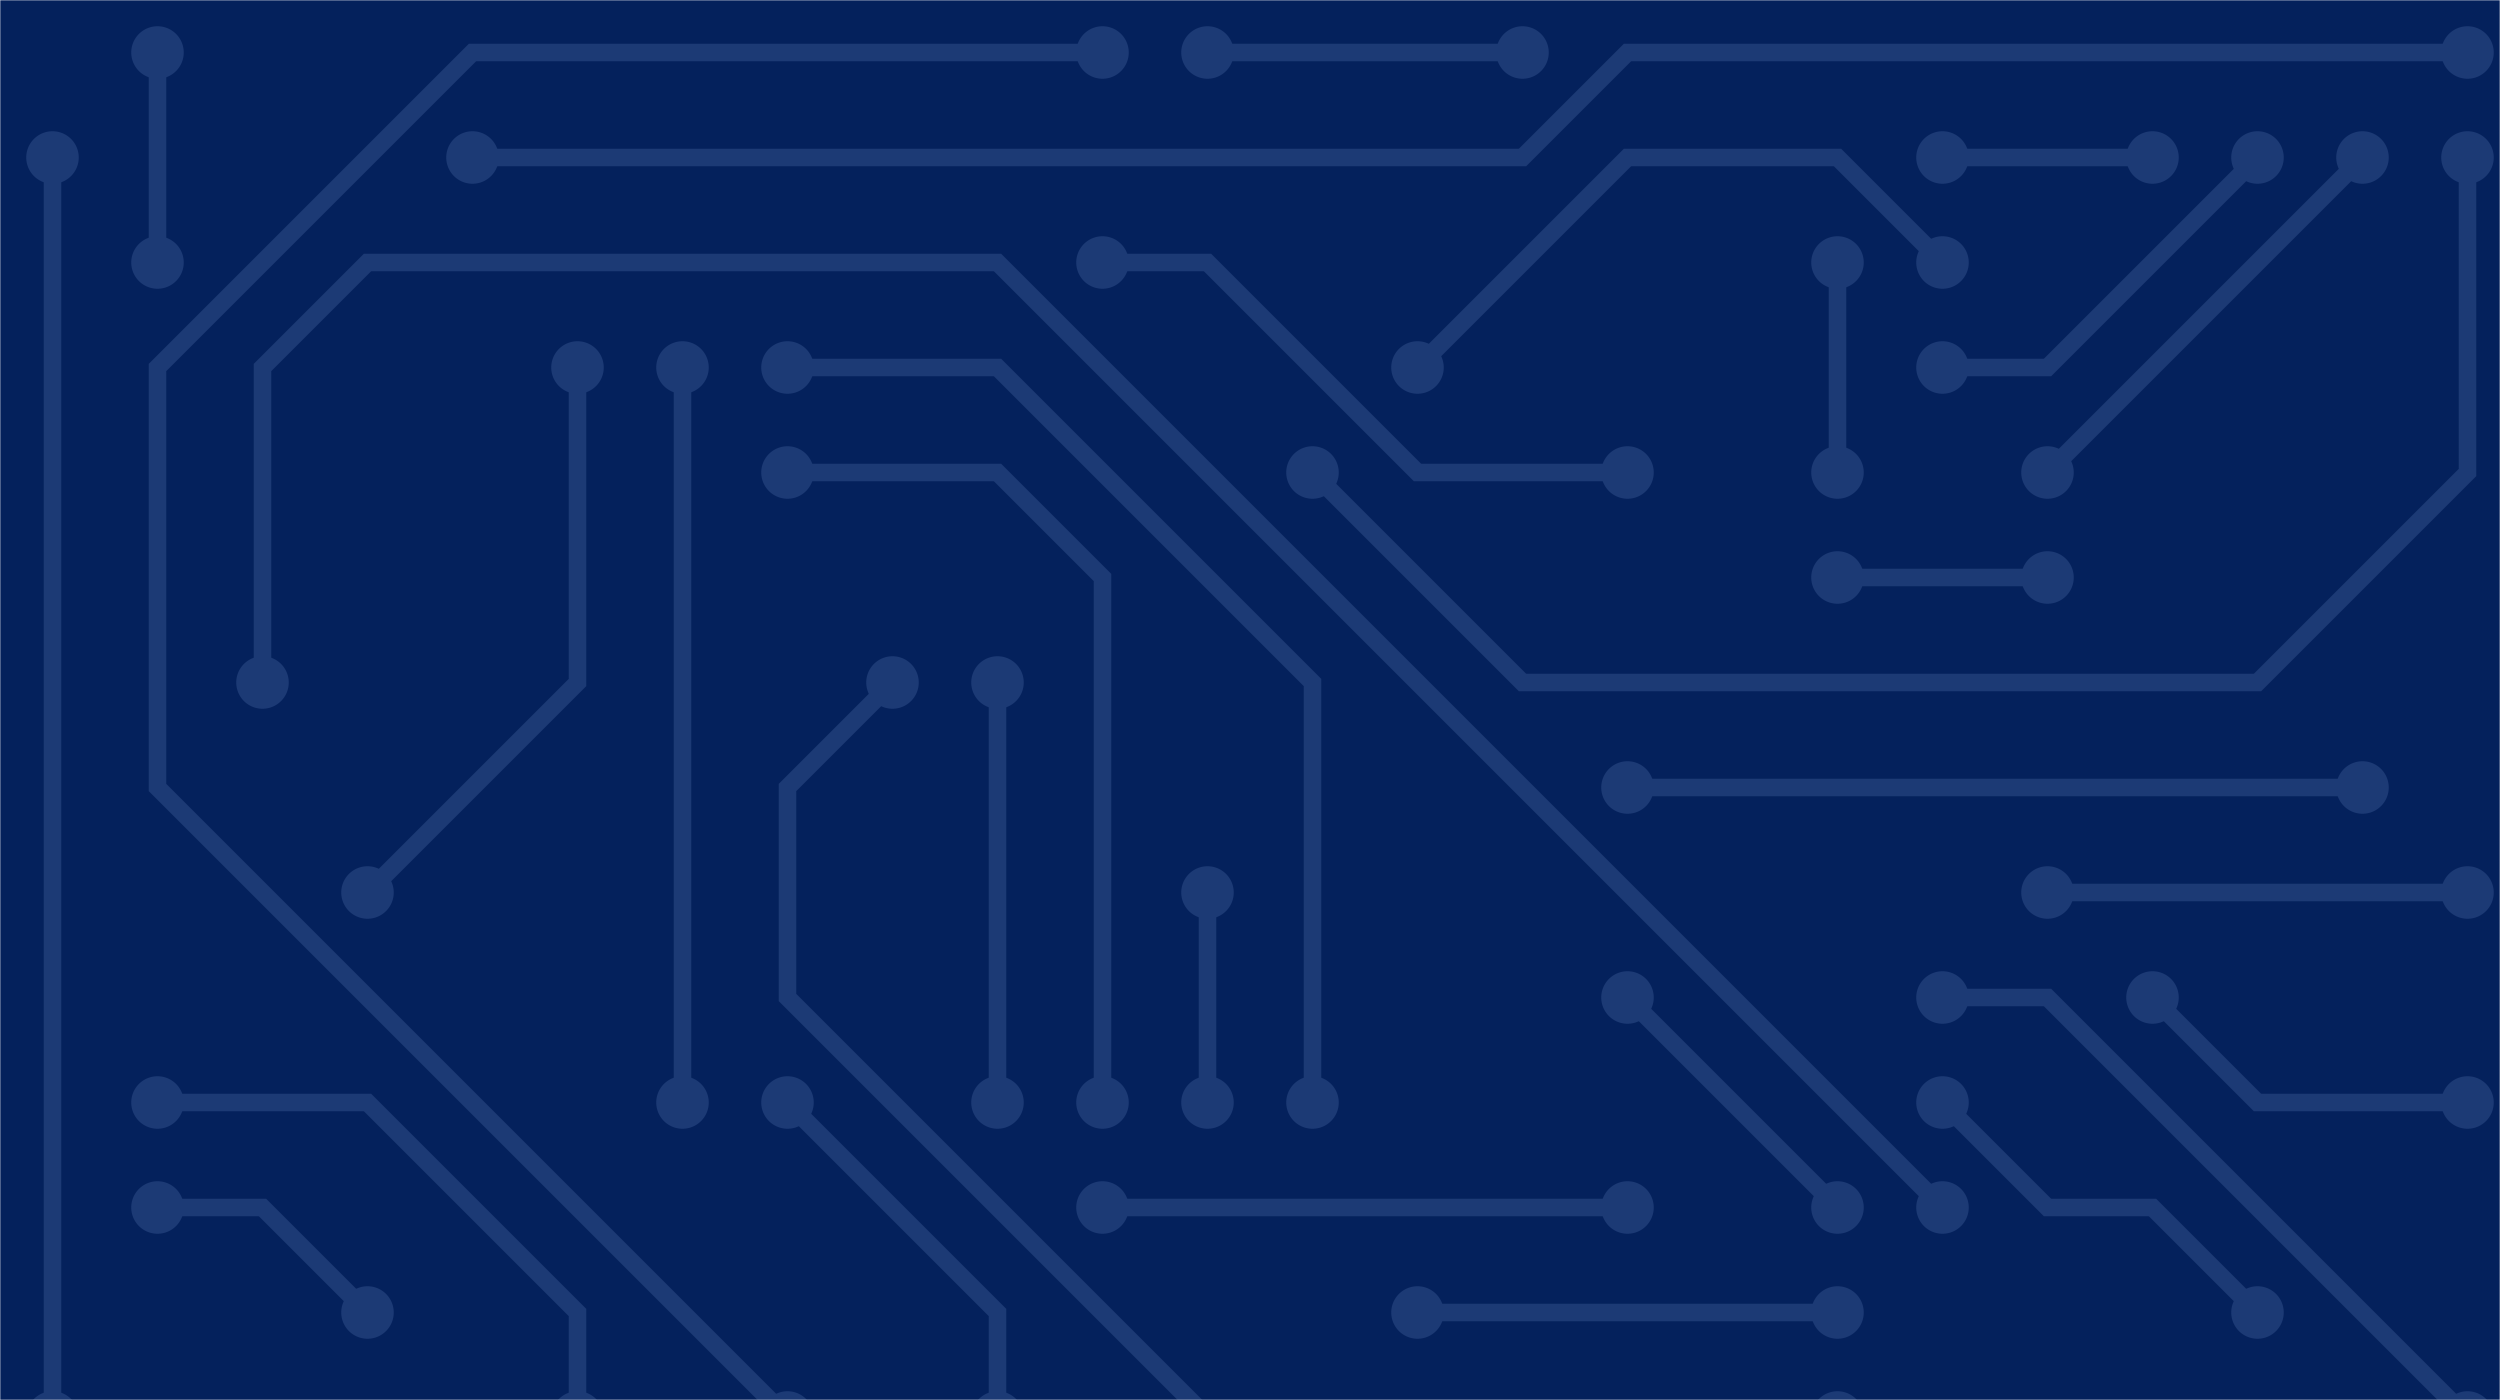 <svg xmlns="http://www.w3.org/2000/svg" version="1.1" xmlns:xlink="http://www.w3.org/1999/xlink" xmlns:svgjs="http://svgjs.com/svgjs" width="1000" height="560" preserveAspectRatio="none" viewBox="0 0 1000 560"><g mask="url(&quot;#SvgjsMask1094&quot;)" fill="none"><rect width="1000" height="560" x="0" y="0" fill="rgba(4, 33, 92, 1)"></rect><g mask="url(&quot;#SvgjsMask1095&quot;)"><path d="M777 399L819 399L987 567" stroke-width="7" stroke="rgba(28, 58, 117, 1)"></path><path d="M766.5 399 a10.5 10.5 0 1 0 21 0 a10.5 10.5 0 1 0 -21 0zM976.5 567 a10.5 10.5 0 1 0 21 0 a10.5 10.5 0 1 0 -21 0z" fill="rgba(28, 58, 117, 1)"></path><path d="M315 567L63 315L63 147L189 21L441 21" stroke-width="7" stroke="rgba(28, 58, 117, 1)"></path><path d="M304.5 567 a10.5 10.5 0 1 0 21 0 a10.5 10.5 0 1 0 -21 0zM430.5 21 a10.5 10.5 0 1 0 21 0 a10.5 10.5 0 1 0 -21 0z" fill="rgba(28, 58, 117, 1)"></path><path d="M189 63L609 63L651 21L987 21" stroke-width="7" stroke="rgba(28, 58, 117, 1)"></path><path d="M178.5 63 a10.5 10.5 0 1 0 21 0 a10.5 10.5 0 1 0 -21 0zM976.5 21 a10.5 10.5 0 1 0 21 0 a10.5 10.5 0 1 0 -21 0z" fill="rgba(28, 58, 117, 1)"></path><path d="M21 63L21 567" stroke-width="7" stroke="rgba(28, 58, 117, 1)"></path><path d="M10.5 63 a10.5 10.5 0 1 0 21 0 a10.5 10.5 0 1 0 -21 0zM10.5 567 a10.5 10.5 0 1 0 21 0 a10.5 10.5 0 1 0 -21 0z" fill="rgba(28, 58, 117, 1)"></path><path d="M777 483L399 105L147 105L105 147L105 273" stroke-width="7" stroke="rgba(28, 58, 117, 1)"></path><path d="M766.5 483 a10.5 10.5 0 1 0 21 0 a10.5 10.5 0 1 0 -21 0zM94.5 273 a10.5 10.5 0 1 0 21 0 a10.5 10.5 0 1 0 -21 0z" fill="rgba(28, 58, 117, 1)"></path><path d="M525 189L609 273L903 273L987 189L987 63" stroke-width="7" stroke="rgba(28, 58, 117, 1)"></path><path d="M514.5 189 a10.5 10.5 0 1 0 21 0 a10.5 10.5 0 1 0 -21 0zM976.5 63 a10.5 10.5 0 1 0 21 0 a10.5 10.5 0 1 0 -21 0z" fill="rgba(28, 58, 117, 1)"></path><path d="M273 441L273 147" stroke-width="7" stroke="rgba(28, 58, 117, 1)"></path><path d="M262.5 441 a10.5 10.5 0 1 0 21 0 a10.5 10.5 0 1 0 -21 0zM262.5 147 a10.5 10.5 0 1 0 21 0 a10.5 10.5 0 1 0 -21 0z" fill="rgba(28, 58, 117, 1)"></path><path d="M525 441L525 273L399 147L315 147" stroke-width="7" stroke="rgba(28, 58, 117, 1)"></path><path d="M514.5 441 a10.5 10.5 0 1 0 21 0 a10.5 10.5 0 1 0 -21 0zM304.5 147 a10.5 10.5 0 1 0 21 0 a10.5 10.5 0 1 0 -21 0z" fill="rgba(28, 58, 117, 1)"></path><path d="M651 189L567 189L483 105L441 105" stroke-width="7" stroke="rgba(28, 58, 117, 1)"></path><path d="M640.5 189 a10.5 10.5 0 1 0 21 0 a10.5 10.5 0 1 0 -21 0zM430.5 105 a10.5 10.5 0 1 0 21 0 a10.5 10.5 0 1 0 -21 0z" fill="rgba(28, 58, 117, 1)"></path><path d="M147 357L231 273L231 147" stroke-width="7" stroke="rgba(28, 58, 117, 1)"></path><path d="M136.5 357 a10.5 10.5 0 1 0 21 0 a10.5 10.5 0 1 0 -21 0zM220.5 147 a10.5 10.5 0 1 0 21 0 a10.5 10.5 0 1 0 -21 0z" fill="rgba(28, 58, 117, 1)"></path><path d="M357 273L315 315L315 399L483 567L735 567" stroke-width="7" stroke="rgba(28, 58, 117, 1)"></path><path d="M346.5 273 a10.5 10.5 0 1 0 21 0 a10.5 10.5 0 1 0 -21 0zM724.5 567 a10.5 10.5 0 1 0 21 0 a10.5 10.5 0 1 0 -21 0z" fill="rgba(28, 58, 117, 1)"></path><path d="M231 567L231 525L147 441L63 441" stroke-width="7" stroke="rgba(28, 58, 117, 1)"></path><path d="M220.5 567 a10.5 10.5 0 1 0 21 0 a10.5 10.5 0 1 0 -21 0zM52.5 441 a10.5 10.5 0 1 0 21 0 a10.5 10.5 0 1 0 -21 0z" fill="rgba(28, 58, 117, 1)"></path><path d="M567 525L735 525" stroke-width="7" stroke="rgba(28, 58, 117, 1)"></path><path d="M556.5 525 a10.5 10.5 0 1 0 21 0 a10.5 10.5 0 1 0 -21 0zM724.5 525 a10.5 10.5 0 1 0 21 0 a10.5 10.5 0 1 0 -21 0z" fill="rgba(28, 58, 117, 1)"></path><path d="M819 189L945 63" stroke-width="7" stroke="rgba(28, 58, 117, 1)"></path><path d="M808.5 189 a10.5 10.5 0 1 0 21 0 a10.5 10.5 0 1 0 -21 0zM934.5 63 a10.5 10.5 0 1 0 21 0 a10.5 10.5 0 1 0 -21 0z" fill="rgba(28, 58, 117, 1)"></path><path d="M441 441L441 231L399 189L315 189" stroke-width="7" stroke="rgba(28, 58, 117, 1)"></path><path d="M430.5 441 a10.5 10.5 0 1 0 21 0 a10.5 10.5 0 1 0 -21 0zM304.5 189 a10.5 10.5 0 1 0 21 0 a10.5 10.5 0 1 0 -21 0z" fill="rgba(28, 58, 117, 1)"></path><path d="M651 483L441 483" stroke-width="7" stroke="rgba(28, 58, 117, 1)"></path><path d="M640.5 483 a10.5 10.5 0 1 0 21 0 a10.5 10.5 0 1 0 -21 0zM430.5 483 a10.5 10.5 0 1 0 21 0 a10.5 10.5 0 1 0 -21 0z" fill="rgba(28, 58, 117, 1)"></path><path d="M945 315L651 315" stroke-width="7" stroke="rgba(28, 58, 117, 1)"></path><path d="M934.5 315 a10.5 10.5 0 1 0 21 0 a10.5 10.5 0 1 0 -21 0zM640.5 315 a10.5 10.5 0 1 0 21 0 a10.5 10.5 0 1 0 -21 0z" fill="rgba(28, 58, 117, 1)"></path><path d="M819 357L987 357" stroke-width="7" stroke="rgba(28, 58, 117, 1)"></path><path d="M808.5 357 a10.5 10.5 0 1 0 21 0 a10.5 10.5 0 1 0 -21 0zM976.5 357 a10.5 10.5 0 1 0 21 0 a10.5 10.5 0 1 0 -21 0z" fill="rgba(28, 58, 117, 1)"></path><path d="M903 525L861 483L819 483L777 441" stroke-width="7" stroke="rgba(28, 58, 117, 1)"></path><path d="M892.5 525 a10.5 10.5 0 1 0 21 0 a10.5 10.5 0 1 0 -21 0zM766.5 441 a10.5 10.5 0 1 0 21 0 a10.5 10.5 0 1 0 -21 0z" fill="rgba(28, 58, 117, 1)"></path><path d="M399 273L399 441" stroke-width="7" stroke="rgba(28, 58, 117, 1)"></path><path d="M388.5 273 a10.5 10.5 0 1 0 21 0 a10.5 10.5 0 1 0 -21 0zM388.5 441 a10.5 10.5 0 1 0 21 0 a10.5 10.5 0 1 0 -21 0z" fill="rgba(28, 58, 117, 1)"></path><path d="M777 105L735 63L651 63L567 147" stroke-width="7" stroke="rgba(28, 58, 117, 1)"></path><path d="M766.5 105 a10.5 10.5 0 1 0 21 0 a10.5 10.5 0 1 0 -21 0zM556.5 147 a10.5 10.5 0 1 0 21 0 a10.5 10.5 0 1 0 -21 0z" fill="rgba(28, 58, 117, 1)"></path><path d="M987 441L903 441L861 399" stroke-width="7" stroke="rgba(28, 58, 117, 1)"></path><path d="M976.5 441 a10.5 10.5 0 1 0 21 0 a10.5 10.5 0 1 0 -21 0zM850.5 399 a10.5 10.5 0 1 0 21 0 a10.5 10.5 0 1 0 -21 0z" fill="rgba(28, 58, 117, 1)"></path><path d="M147 525L105 483L63 483" stroke-width="7" stroke="rgba(28, 58, 117, 1)"></path><path d="M136.5 525 a10.5 10.5 0 1 0 21 0 a10.5 10.5 0 1 0 -21 0zM52.5 483 a10.5 10.5 0 1 0 21 0 a10.5 10.5 0 1 0 -21 0z" fill="rgba(28, 58, 117, 1)"></path><path d="M399 567L399 525L315 441" stroke-width="7" stroke="rgba(28, 58, 117, 1)"></path><path d="M388.5 567 a10.5 10.5 0 1 0 21 0 a10.5 10.5 0 1 0 -21 0zM304.5 441 a10.5 10.5 0 1 0 21 0 a10.5 10.5 0 1 0 -21 0z" fill="rgba(28, 58, 117, 1)"></path><path d="M63 105L63 21" stroke-width="7" stroke="rgba(28, 58, 117, 1)"></path><path d="M52.5 105 a10.5 10.5 0 1 0 21 0 a10.5 10.5 0 1 0 -21 0zM52.5 21 a10.5 10.5 0 1 0 21 0 a10.5 10.5 0 1 0 -21 0z" fill="rgba(28, 58, 117, 1)"></path><path d="M777 147L819 147L903 63" stroke-width="7" stroke="rgba(28, 58, 117, 1)"></path><path d="M766.5 147 a10.5 10.5 0 1 0 21 0 a10.5 10.5 0 1 0 -21 0zM892.5 63 a10.5 10.5 0 1 0 21 0 a10.5 10.5 0 1 0 -21 0z" fill="rgba(28, 58, 117, 1)"></path><path d="M735 231L819 231" stroke-width="7" stroke="rgba(28, 58, 117, 1)"></path><path d="M724.5 231 a10.5 10.5 0 1 0 21 0 a10.5 10.5 0 1 0 -21 0zM808.5 231 a10.5 10.5 0 1 0 21 0 a10.5 10.5 0 1 0 -21 0z" fill="rgba(28, 58, 117, 1)"></path><path d="M483 21L609 21" stroke-width="7" stroke="rgba(28, 58, 117, 1)"></path><path d="M472.5 21 a10.5 10.5 0 1 0 21 0 a10.5 10.5 0 1 0 -21 0zM598.5 21 a10.5 10.5 0 1 0 21 0 a10.5 10.5 0 1 0 -21 0z" fill="rgba(28, 58, 117, 1)"></path><path d="M735 189L735 105" stroke-width="7" stroke="rgba(28, 58, 117, 1)"></path><path d="M724.5 189 a10.5 10.5 0 1 0 21 0 a10.5 10.5 0 1 0 -21 0zM724.5 105 a10.5 10.5 0 1 0 21 0 a10.5 10.5 0 1 0 -21 0z" fill="rgba(28, 58, 117, 1)"></path><path d="M651 399L735 483" stroke-width="7" stroke="rgba(28, 58, 117, 1)"></path><path d="M640.5 399 a10.5 10.5 0 1 0 21 0 a10.5 10.5 0 1 0 -21 0zM724.5 483 a10.5 10.5 0 1 0 21 0 a10.5 10.5 0 1 0 -21 0z" fill="rgba(28, 58, 117, 1)"></path><path d="M483 357L483 441" stroke-width="7" stroke="rgba(28, 58, 117, 1)"></path><path d="M472.5 357 a10.5 10.5 0 1 0 21 0 a10.5 10.5 0 1 0 -21 0zM472.5 441 a10.5 10.5 0 1 0 21 0 a10.5 10.5 0 1 0 -21 0z" fill="rgba(28, 58, 117, 1)"></path><path d="M777 63L861 63" stroke-width="7" stroke="rgba(28, 58, 117, 1)"></path><path d="M766.5 63 a10.5 10.5 0 1 0 21 0 a10.5 10.5 0 1 0 -21 0zM850.5 63 a10.5 10.5 0 1 0 21 0 a10.5 10.5 0 1 0 -21 0z" fill="rgba(28, 58, 117, 1)"></path></g></g><defs><mask id="SvgjsMask1094"><rect width="1000" height="560" fill="#ffffff"></rect></mask><mask id="SvgjsMask1095"><rect width="1000" height="560" fill="white"></rect><path d="M771.75 399 a5.25 5.25 0 1 0 10.5 0 a5.25 5.25 0 1 0 -10.5 0zM981.75 567 a5.25 5.25 0 1 0 10.5 0 a5.25 5.25 0 1 0 -10.5 0z" fill="black"></path><path d="M309.75 567 a5.25 5.25 0 1 0 10.5 0 a5.25 5.25 0 1 0 -10.5 0zM435.75 21 a5.25 5.25 0 1 0 10.5 0 a5.25 5.25 0 1 0 -10.5 0z" fill="black"></path><path d="M183.75 63 a5.25 5.25 0 1 0 10.5 0 a5.25 5.25 0 1 0 -10.5 0zM981.75 21 a5.25 5.25 0 1 0 10.5 0 a5.25 5.25 0 1 0 -10.5 0z" fill="black"></path><path d="M15.75 63 a5.25 5.25 0 1 0 10.5 0 a5.25 5.25 0 1 0 -10.5 0zM15.75 567 a5.25 5.25 0 1 0 10.5 0 a5.25 5.25 0 1 0 -10.5 0z" fill="black"></path><path d="M771.75 483 a5.25 5.25 0 1 0 10.5 0 a5.25 5.25 0 1 0 -10.5 0zM99.75 273 a5.25 5.25 0 1 0 10.5 0 a5.25 5.25 0 1 0 -10.5 0z" fill="black"></path><path d="M519.75 189 a5.25 5.25 0 1 0 10.5 0 a5.25 5.25 0 1 0 -10.5 0zM981.75 63 a5.25 5.25 0 1 0 10.5 0 a5.25 5.25 0 1 0 -10.5 0z" fill="black"></path><path d="M267.75 441 a5.25 5.25 0 1 0 10.5 0 a5.25 5.25 0 1 0 -10.5 0zM267.75 147 a5.25 5.25 0 1 0 10.5 0 a5.25 5.25 0 1 0 -10.5 0z" fill="black"></path><path d="M519.75 441 a5.25 5.25 0 1 0 10.5 0 a5.25 5.25 0 1 0 -10.5 0zM309.75 147 a5.25 5.25 0 1 0 10.5 0 a5.25 5.25 0 1 0 -10.5 0z" fill="black"></path><path d="M645.75 189 a5.25 5.25 0 1 0 10.5 0 a5.25 5.25 0 1 0 -10.5 0zM435.75 105 a5.25 5.25 0 1 0 10.5 0 a5.25 5.25 0 1 0 -10.5 0z" fill="black"></path><path d="M141.75 357 a5.25 5.25 0 1 0 10.5 0 a5.25 5.25 0 1 0 -10.5 0zM225.75 147 a5.25 5.25 0 1 0 10.5 0 a5.25 5.25 0 1 0 -10.5 0z" fill="black"></path><path d="M351.75 273 a5.25 5.25 0 1 0 10.5 0 a5.25 5.25 0 1 0 -10.5 0zM729.75 567 a5.25 5.25 0 1 0 10.5 0 a5.25 5.25 0 1 0 -10.5 0z" fill="black"></path><path d="M225.75 567 a5.25 5.25 0 1 0 10.5 0 a5.25 5.25 0 1 0 -10.5 0zM57.75 441 a5.25 5.25 0 1 0 10.5 0 a5.25 5.25 0 1 0 -10.5 0z" fill="black"></path><path d="M561.75 525 a5.25 5.25 0 1 0 10.5 0 a5.25 5.25 0 1 0 -10.5 0zM729.75 525 a5.25 5.25 0 1 0 10.5 0 a5.25 5.25 0 1 0 -10.5 0z" fill="black"></path><path d="M813.75 189 a5.25 5.25 0 1 0 10.5 0 a5.25 5.25 0 1 0 -10.5 0zM939.75 63 a5.25 5.25 0 1 0 10.5 0 a5.25 5.25 0 1 0 -10.5 0z" fill="black"></path><path d="M435.75 441 a5.25 5.25 0 1 0 10.5 0 a5.25 5.25 0 1 0 -10.5 0zM309.75 189 a5.25 5.25 0 1 0 10.5 0 a5.25 5.25 0 1 0 -10.5 0z" fill="black"></path><path d="M645.75 483 a5.25 5.25 0 1 0 10.5 0 a5.25 5.25 0 1 0 -10.5 0zM435.75 483 a5.25 5.25 0 1 0 10.5 0 a5.25 5.25 0 1 0 -10.5 0z" fill="black"></path><path d="M939.75 315 a5.25 5.25 0 1 0 10.5 0 a5.25 5.25 0 1 0 -10.5 0zM645.75 315 a5.25 5.25 0 1 0 10.5 0 a5.25 5.25 0 1 0 -10.5 0z" fill="black"></path><path d="M813.75 357 a5.25 5.25 0 1 0 10.5 0 a5.25 5.25 0 1 0 -10.5 0zM981.75 357 a5.25 5.25 0 1 0 10.5 0 a5.25 5.25 0 1 0 -10.5 0z" fill="black"></path><path d="M897.75 525 a5.25 5.25 0 1 0 10.5 0 a5.25 5.25 0 1 0 -10.5 0zM771.75 441 a5.25 5.25 0 1 0 10.5 0 a5.25 5.25 0 1 0 -10.5 0z" fill="black"></path><path d="M393.75 273 a5.25 5.25 0 1 0 10.5 0 a5.25 5.25 0 1 0 -10.5 0zM393.75 441 a5.25 5.25 0 1 0 10.5 0 a5.25 5.25 0 1 0 -10.5 0z" fill="black"></path><path d="M771.75 105 a5.25 5.25 0 1 0 10.5 0 a5.25 5.25 0 1 0 -10.5 0zM561.75 147 a5.25 5.25 0 1 0 10.5 0 a5.25 5.25 0 1 0 -10.5 0z" fill="black"></path><path d="M981.75 441 a5.25 5.25 0 1 0 10.5 0 a5.25 5.25 0 1 0 -10.5 0zM855.75 399 a5.25 5.25 0 1 0 10.5 0 a5.25 5.25 0 1 0 -10.5 0z" fill="black"></path><path d="M141.75 525 a5.25 5.25 0 1 0 10.5 0 a5.25 5.25 0 1 0 -10.5 0zM57.75 483 a5.25 5.25 0 1 0 10.5 0 a5.25 5.25 0 1 0 -10.5 0z" fill="black"></path><path d="M393.75 567 a5.25 5.25 0 1 0 10.5 0 a5.25 5.25 0 1 0 -10.5 0zM309.75 441 a5.25 5.25 0 1 0 10.5 0 a5.25 5.25 0 1 0 -10.5 0z" fill="black"></path><path d="M57.75 105 a5.25 5.25 0 1 0 10.5 0 a5.25 5.25 0 1 0 -10.5 0zM57.75 21 a5.25 5.25 0 1 0 10.5 0 a5.25 5.25 0 1 0 -10.5 0z" fill="black"></path><path d="M771.75 147 a5.25 5.25 0 1 0 10.5 0 a5.25 5.25 0 1 0 -10.5 0zM897.75 63 a5.25 5.25 0 1 0 10.5 0 a5.25 5.25 0 1 0 -10.5 0z" fill="black"></path><path d="M729.75 231 a5.25 5.25 0 1 0 10.5 0 a5.25 5.25 0 1 0 -10.5 0zM813.75 231 a5.25 5.25 0 1 0 10.5 0 a5.25 5.25 0 1 0 -10.5 0z" fill="black"></path><path d="M477.75 21 a5.25 5.25 0 1 0 10.5 0 a5.25 5.25 0 1 0 -10.5 0zM603.75 21 a5.25 5.25 0 1 0 10.5 0 a5.25 5.25 0 1 0 -10.5 0z" fill="black"></path><path d="M729.75 189 a5.25 5.25 0 1 0 10.5 0 a5.25 5.25 0 1 0 -10.5 0zM729.75 105 a5.25 5.25 0 1 0 10.5 0 a5.25 5.25 0 1 0 -10.5 0z" fill="black"></path><path d="M645.75 399 a5.25 5.25 0 1 0 10.5 0 a5.25 5.25 0 1 0 -10.5 0zM729.75 483 a5.25 5.25 0 1 0 10.5 0 a5.25 5.25 0 1 0 -10.5 0z" fill="black"></path><path d="M477.75 357 a5.25 5.25 0 1 0 10.5 0 a5.25 5.25 0 1 0 -10.5 0zM477.75 441 a5.25 5.25 0 1 0 10.5 0 a5.25 5.25 0 1 0 -10.5 0z" fill="black"></path><path d="M771.75 63 a5.25 5.25 0 1 0 10.5 0 a5.25 5.25 0 1 0 -10.5 0zM855.75 63 a5.25 5.25 0 1 0 10.5 0 a5.25 5.25 0 1 0 -10.5 0z" fill="black"></path></mask></defs></svg>